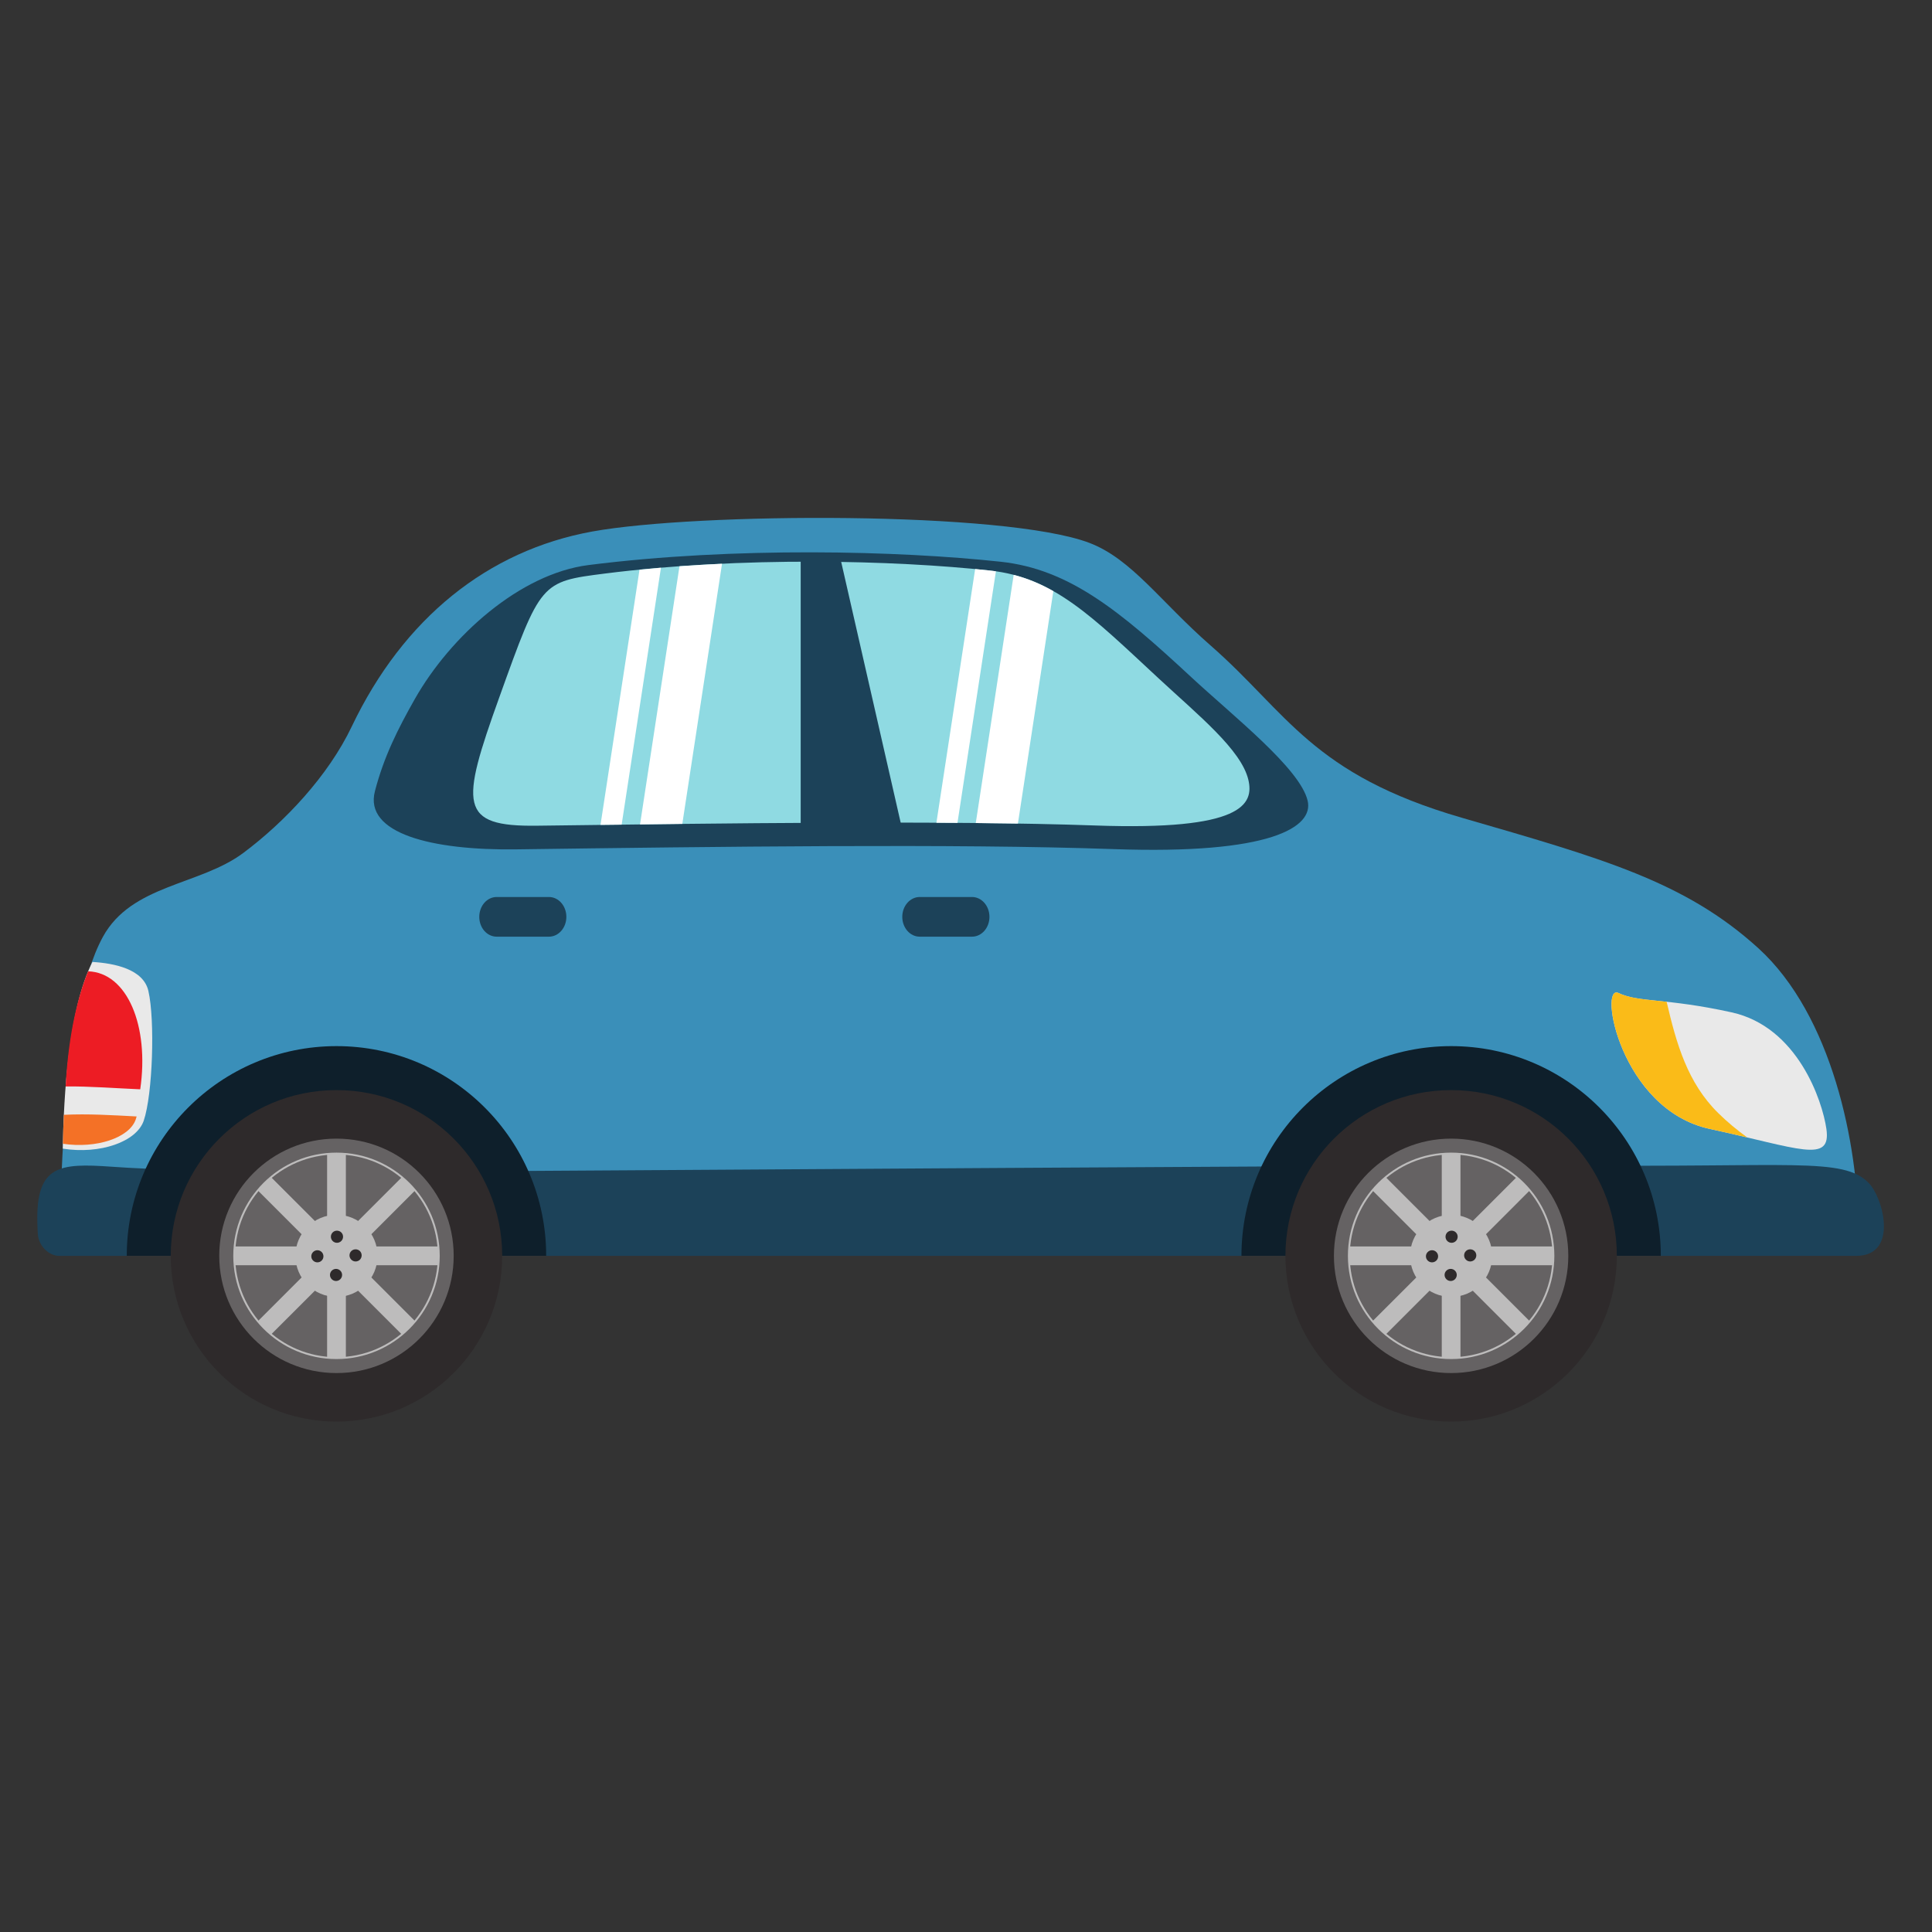 <svg xmlns="http://www.w3.org/2000/svg" width="810" viewBox="0 0 810 810" height="810" version="1.0"><rect x="0" y="0" width="810" height="810" fill="#333333" stroke="none"/><defs><clipPath id="a"><path d="M 538 457 L 678 457 L 678 595.953 L 538 595.953 Z M 538 457"/></clipPath><clipPath id="b"><path d="M 71 457 L 211 457 L 211 595.953 L 71 595.953 Z M 71 457"/></clipPath></defs><path fill="#3A8FB9" d="M 43.125 392.805 C 55.188 370.75 83.773 371.25 102.027 357.582 C 119.312 344.66 137.57 325.387 147.48 304.578 C 169.094 259.309 204.418 230.82 248.348 222.832 C 292.316 214.875 421.289 214.207 456.676 227.586 C 474.434 234.312 486.453 252.18 507.539 270.617 C 539.828 298.852 549.969 324.633 612.914 342.855 C 671.867 359.938 706.457 369.562 737.262 397.602 C 768.023 425.66 779.137 479.719 779.137 516.363 L 24.809 516.363 C 25.758 511.992 24.809 426.305 43.125 392.805"/><path fill="#E9E9E9" d="M 765.727 473.305 C 764.035 461.492 753.672 430.559 726.047 424.449 C 698.418 418.34 687.082 420.383 678.57 416.324 C 670.062 412.242 679.281 465.152 716.828 473.305 C 754.383 481.43 767.82 488.012 765.727 473.305"/><path fill="#FABB18" d="M 678.57 416.324 C 683.477 418.656 689.363 418.984 698.75 420.012 C 702.852 437.711 707.551 453.988 720.293 466.578 C 724.242 470.473 728.332 473.848 732.562 476.887 C 727.852 475.777 722.664 474.566 716.828 473.305 C 679.281 465.152 670.062 412.242 678.57 416.324"/><path fill="#E9E9E9" d="M 38.762 403.301 C 47.953 403.852 60.109 406.293 62.211 415.445 C 65.031 427.754 64.008 458.859 60.262 469.855 C 57.23 478.719 41.93 484.047 26.324 481.574 C 26.664 459.758 28.773 422.789 38.762 403.301"/><path fill="#ED1C24" d="M 58.789 456.699 C 48.988 456.289 37.203 455.367 27.52 455.504 C 28.707 432.668 33.059 416.586 36.949 407.227 C 53.289 407.75 62.676 430.035 58.789 456.699"/><path fill="#F47126" d="M 57.289 468.078 C 57.172 468.527 57.027 469 56.883 469.406 C 54.148 477.059 40.438 481.625 26.375 479.531 C 26.426 475.938 26.57 471.711 26.781 467.391 C 36.832 466.891 47.184 467.551 57.289 468.078"/><path fill="#1C4259" d="M 466.773 355.988 C 400.535 353.645 299.855 354.973 216.441 356.094 C 181.07 356.566 152.504 349.457 157.199 331.664 C 160.941 317.285 166.77 305.672 173.938 293.027 C 188.949 266.602 217.984 240.566 246.711 236.906 C 307.945 229.137 376.812 230.891 419.637 235.523 C 448.262 238.633 469.41 256.004 499.418 283.879 C 517.273 300.441 545.055 322.227 548.23 335.68 C 550.867 346.754 532.973 358.344 466.773 355.988"/><path fill="#8FDAE2" d="M 459.098 346.086 C 397.23 343.898 303.219 345.16 225.277 346.18 C 192.262 346.637 193.066 337.578 209.34 292.336 C 226.727 243.887 226.727 243.887 253.574 240.465 C 310.75 233.219 375.086 234.855 415.062 239.211 C 441.793 242.082 457.711 258.383 485.75 284.402 C 502.406 299.867 520.367 314.34 523.367 326.887 C 525.816 337.25 520.941 348.297 459.098 346.086"/><path fill="#1C4259" d="M 335.691 346.375 L 378.285 347.848 L 352.176 233.406 L 335.691 233.406 L 335.691 346.375"/><path fill="#1C4259" d="M 188.5 491.121 C 215.23 490.961 628.113 488.227 658.688 488.582 C 750.199 489.605 772.699 484.922 783.469 495.969 C 789.602 502.246 796.066 526.504 778.215 526.531 L 24.809 526.531 C 20.555 526.531 16.211 522.445 15.871 517.43 C 14.051 490.266 22.43 487.75 42.742 488.887 C 54.094 489.531 72.555 491.836 188.5 491.121"/><path fill="#FFF" d="M 441.621 247.836 L 426.762 345.281 C 421.027 345.18 415.129 345.109 409.098 345.059 L 424.992 241.016 C 430.895 242.531 436.336 244.836 441.621 247.836"/><path fill="#FFF" d="M 415.062 239.211 C 415.926 239.277 416.73 239.422 417.543 239.539 L 401.422 344.992 C 398.5 344.969 395.57 344.941 392.594 344.941 L 408.836 238.566 C 410.98 238.777 413.062 238.973 415.062 239.211"/><path fill="#FFF" d="M 302.711 236.355 L 286.062 345.418 C 280.113 345.492 274.227 345.559 268.34 345.637 L 284.875 237.406 C 290.805 236.973 296.77 236.641 302.711 236.355"/><path fill="#FFF" d="M 268.117 238.855 C 271.109 238.566 274.082 238.277 277.109 238.016 L 260.629 345.73 C 257.672 345.754 254.727 345.797 251.77 345.824 L 268.117 238.855"/><path fill="#0E1F2B" d="M 520.484 526.504 L 696.301 526.504 C 696.301 477.965 656.949 438.59 608.398 438.59 C 559.855 438.59 520.484 477.965 520.484 526.504"/><g clip-path="url(#a)"><path fill="#2E2A2B" d="M 538.922 526.504 C 538.922 564.879 570.02 596.008 608.398 596.008 C 646.758 596.008 677.867 564.879 677.867 526.504 C 677.867 488.133 646.758 457.027 608.398 457.027 C 570.02 457.027 538.922 488.133 538.922 526.504"/></g><path fill="#656263" d="M 559.254 526.504 C 559.254 553.668 581.254 575.664 608.398 575.664 C 635.523 575.664 657.516 553.668 657.516 526.504 C 657.516 499.367 635.523 477.371 608.398 477.371 C 581.254 477.371 559.254 499.367 559.254 526.504"/><path fill="#BDBCBC" d="M 565.504 526.504 L 565.117 526.504 C 565.117 550.414 584.492 569.793 608.398 569.793 C 632.297 569.793 651.672 550.414 651.672 526.504 C 651.672 502.594 632.297 483.242 608.398 483.242 C 584.492 483.242 565.117 502.594 565.117 526.504 L 565.902 526.504 C 565.902 514.77 570.656 504.152 578.348 496.469 C 586.031 488.785 596.656 484.031 608.398 484.031 C 620.133 484.031 630.746 488.785 638.438 496.469 C 646.133 504.152 650.883 514.77 650.883 526.504 C 650.883 538.25 646.133 548.863 638.438 556.559 C 630.746 564.242 620.133 569.004 608.398 569.004 C 596.656 569.004 586.031 564.242 578.348 556.559 C 570.656 548.863 565.902 538.25 565.902 526.504 L 565.504 526.504"/><path fill="#BDBCBC" d="M 604.469 569.395 L 612.305 569.395 L 612.305 483.641 L 604.469 483.641 L 604.469 569.395"/><path fill="#BDBCBC" d="M 565.504 522.582 L 565.504 530.453 L 651.273 530.453 L 651.273 522.582 L 565.504 522.582"/><path fill="#BDBCBC" d="M 575.289 554.066 L 580.855 559.625 L 641.488 498.969 L 635.957 493.41 L 575.289 554.066"/><path fill="#BDBCBC" d="M 580.855 493.41 L 575.289 498.969 L 635.957 559.625 L 641.488 554.066 L 580.855 493.41"/><path fill="#BDBCBC" d="M 591.184 526.504 C 591.184 536.035 598.891 543.73 608.398 543.73 C 617.902 543.73 625.613 536.035 625.613 526.504 C 625.613 517 617.902 509.305 608.398 509.305 C 598.891 509.305 591.184 517 591.184 526.504"/><path fill="#2E2A2B" d="M 606.781 520.305 C 607.777 521.301 609.398 521.301 610.387 520.305 C 611.387 519.305 611.387 517.691 610.387 516.695 C 609.398 515.719 607.777 515.719 606.781 516.695 C 605.797 517.691 605.797 519.305 606.781 520.305"/><path fill="#2E2A2B" d="M 598.578 528.504 C 599.57 529.496 601.188 529.496 602.188 528.504 C 603.188 527.531 603.188 525.91 602.188 524.914 C 601.188 523.914 599.57 523.914 598.578 524.914 C 597.578 525.91 597.578 527.531 598.578 528.504"/><path fill="#2E2A2B" d="M 614.59 528.125 C 615.582 529.125 617.199 529.125 618.199 528.125 C 619.199 527.125 619.199 525.504 618.199 524.516 C 617.199 523.539 615.582 523.539 614.59 524.516 C 613.59 525.504 613.59 527.125 614.59 528.125"/><path fill="#2E2A2B" d="M 606.398 536.316 C 607.398 537.316 609.016 537.316 610.008 536.316 C 611.008 535.324 611.008 533.707 610.008 532.734 C 609.016 531.734 607.398 531.734 606.398 532.734 C 605.398 533.707 605.398 535.324 606.398 536.316"/><path fill="#0E1F2B" d="M 53.148 526.504 L 228.988 526.504 C 228.988 477.965 189.629 438.59 141.086 438.59 C 92.523 438.59 53.148 477.965 53.148 526.504"/><g clip-path="url(#b)"><path fill="#2E2A2B" d="M 71.582 526.504 C 71.582 564.879 102.715 596.008 141.086 596.008 C 179.445 596.008 210.543 564.879 210.543 526.504 C 210.543 488.133 179.445 457.027 141.086 457.027 C 102.715 457.027 71.582 488.133 71.582 526.504"/></g><path fill="#656263" d="M 91.922 526.504 C 91.922 553.668 113.922 575.664 141.086 575.664 C 168.219 575.664 190.211 553.668 190.211 526.504 C 190.211 499.367 168.219 477.371 141.086 477.371 C 113.922 477.371 91.922 499.367 91.922 526.504"/><path fill="#BDBCBC" d="M 98.191 526.504 L 97.801 526.504 C 97.801 550.414 117.176 569.793 141.086 569.793 C 164.965 569.793 184.359 550.414 184.359 526.504 C 184.359 502.594 164.965 483.242 141.086 483.242 C 117.176 483.242 97.801 502.594 97.801 526.504 L 98.59 526.504 C 98.59 514.77 103.344 504.152 111.035 496.469 C 118.727 488.785 129.344 484.031 141.086 484.031 C 152.809 484.031 163.426 488.785 171.117 496.469 C 178.809 504.152 183.57 514.77 183.57 526.504 C 183.57 538.25 178.809 548.863 171.117 556.559 C 163.426 564.242 152.809 569.004 141.086 569.004 C 129.344 569.004 118.727 564.242 111.035 556.559 C 103.344 548.863 98.59 538.25 98.59 526.504 L 98.191 526.504"/><path fill="#BDBCBC" d="M 137.145 569.395 L 145.008 569.395 L 145.008 483.641 L 137.145 483.641 L 137.145 569.395"/><path fill="#BDBCBC" d="M 98.191 522.582 L 98.191 530.453 L 183.969 530.453 L 183.969 522.582 L 98.191 522.582"/><path fill="#BDBCBC" d="M 107.961 554.066 L 113.516 559.625 L 174.184 498.969 L 168.617 493.41 L 107.961 554.066"/><path fill="#BDBCBC" d="M 113.516 493.41 L 107.961 498.969 L 168.617 559.625 L 174.184 554.066 L 113.516 493.41"/><path fill="#BDBCBC" d="M 123.859 526.504 C 123.859 536.035 131.586 543.73 141.086 543.73 C 150.59 543.73 158.289 536.035 158.289 526.504 C 158.289 517 150.59 509.305 141.086 509.305 C 131.586 509.305 123.859 517 123.859 526.504"/><path fill="#2E2A2B" d="M 139.473 520.305 C 140.457 521.301 142.074 521.301 143.082 520.305 C 144.082 519.305 144.082 517.691 143.082 516.695 C 142.074 515.719 140.457 515.719 139.473 516.695 C 138.477 517.691 138.477 519.305 139.473 520.305"/><path fill="#2E2A2B" d="M 131.266 528.504 C 132.273 529.496 133.867 529.496 134.867 528.504 C 135.848 527.531 135.848 525.91 134.867 524.914 C 133.867 523.914 132.273 523.914 131.266 524.914 C 130.266 525.91 130.266 527.531 131.266 528.504"/><path fill="#2E2A2B" d="M 147.285 528.125 C 148.285 529.125 149.902 529.125 150.895 528.125 C 151.867 527.125 151.867 525.504 150.895 524.516 C 149.902 523.539 148.285 523.539 147.285 524.516 C 146.277 525.504 146.277 527.125 147.285 528.125"/><path fill="#2E2A2B" d="M 139.086 536.316 C 140.086 537.316 141.668 537.316 142.676 536.316 C 143.676 535.324 143.676 533.707 142.676 532.734 C 141.668 531.734 140.086 531.734 139.086 532.734 C 138.094 533.707 138.094 535.324 139.086 536.316"/><path fill="#1C4259" d="M 378.285 384.391 C 378.285 389 381.574 392.703 385.582 392.703 L 407.531 392.703 C 411.547 392.703 414.832 389 414.832 384.391 C 414.832 379.797 411.547 376.07 407.531 376.07 L 385.582 376.07 C 381.574 376.07 378.285 379.797 378.285 384.391"/><path fill="#1C4259" d="M 200.938 384.391 C 200.938 389 204.191 392.703 208.223 392.703 L 230.148 392.703 C 234.172 392.703 237.449 389 237.449 384.391 C 237.449 379.797 234.172 376.07 230.148 376.07 L 208.223 376.07 C 204.191 376.07 200.938 379.797 200.938 384.391"/></svg>